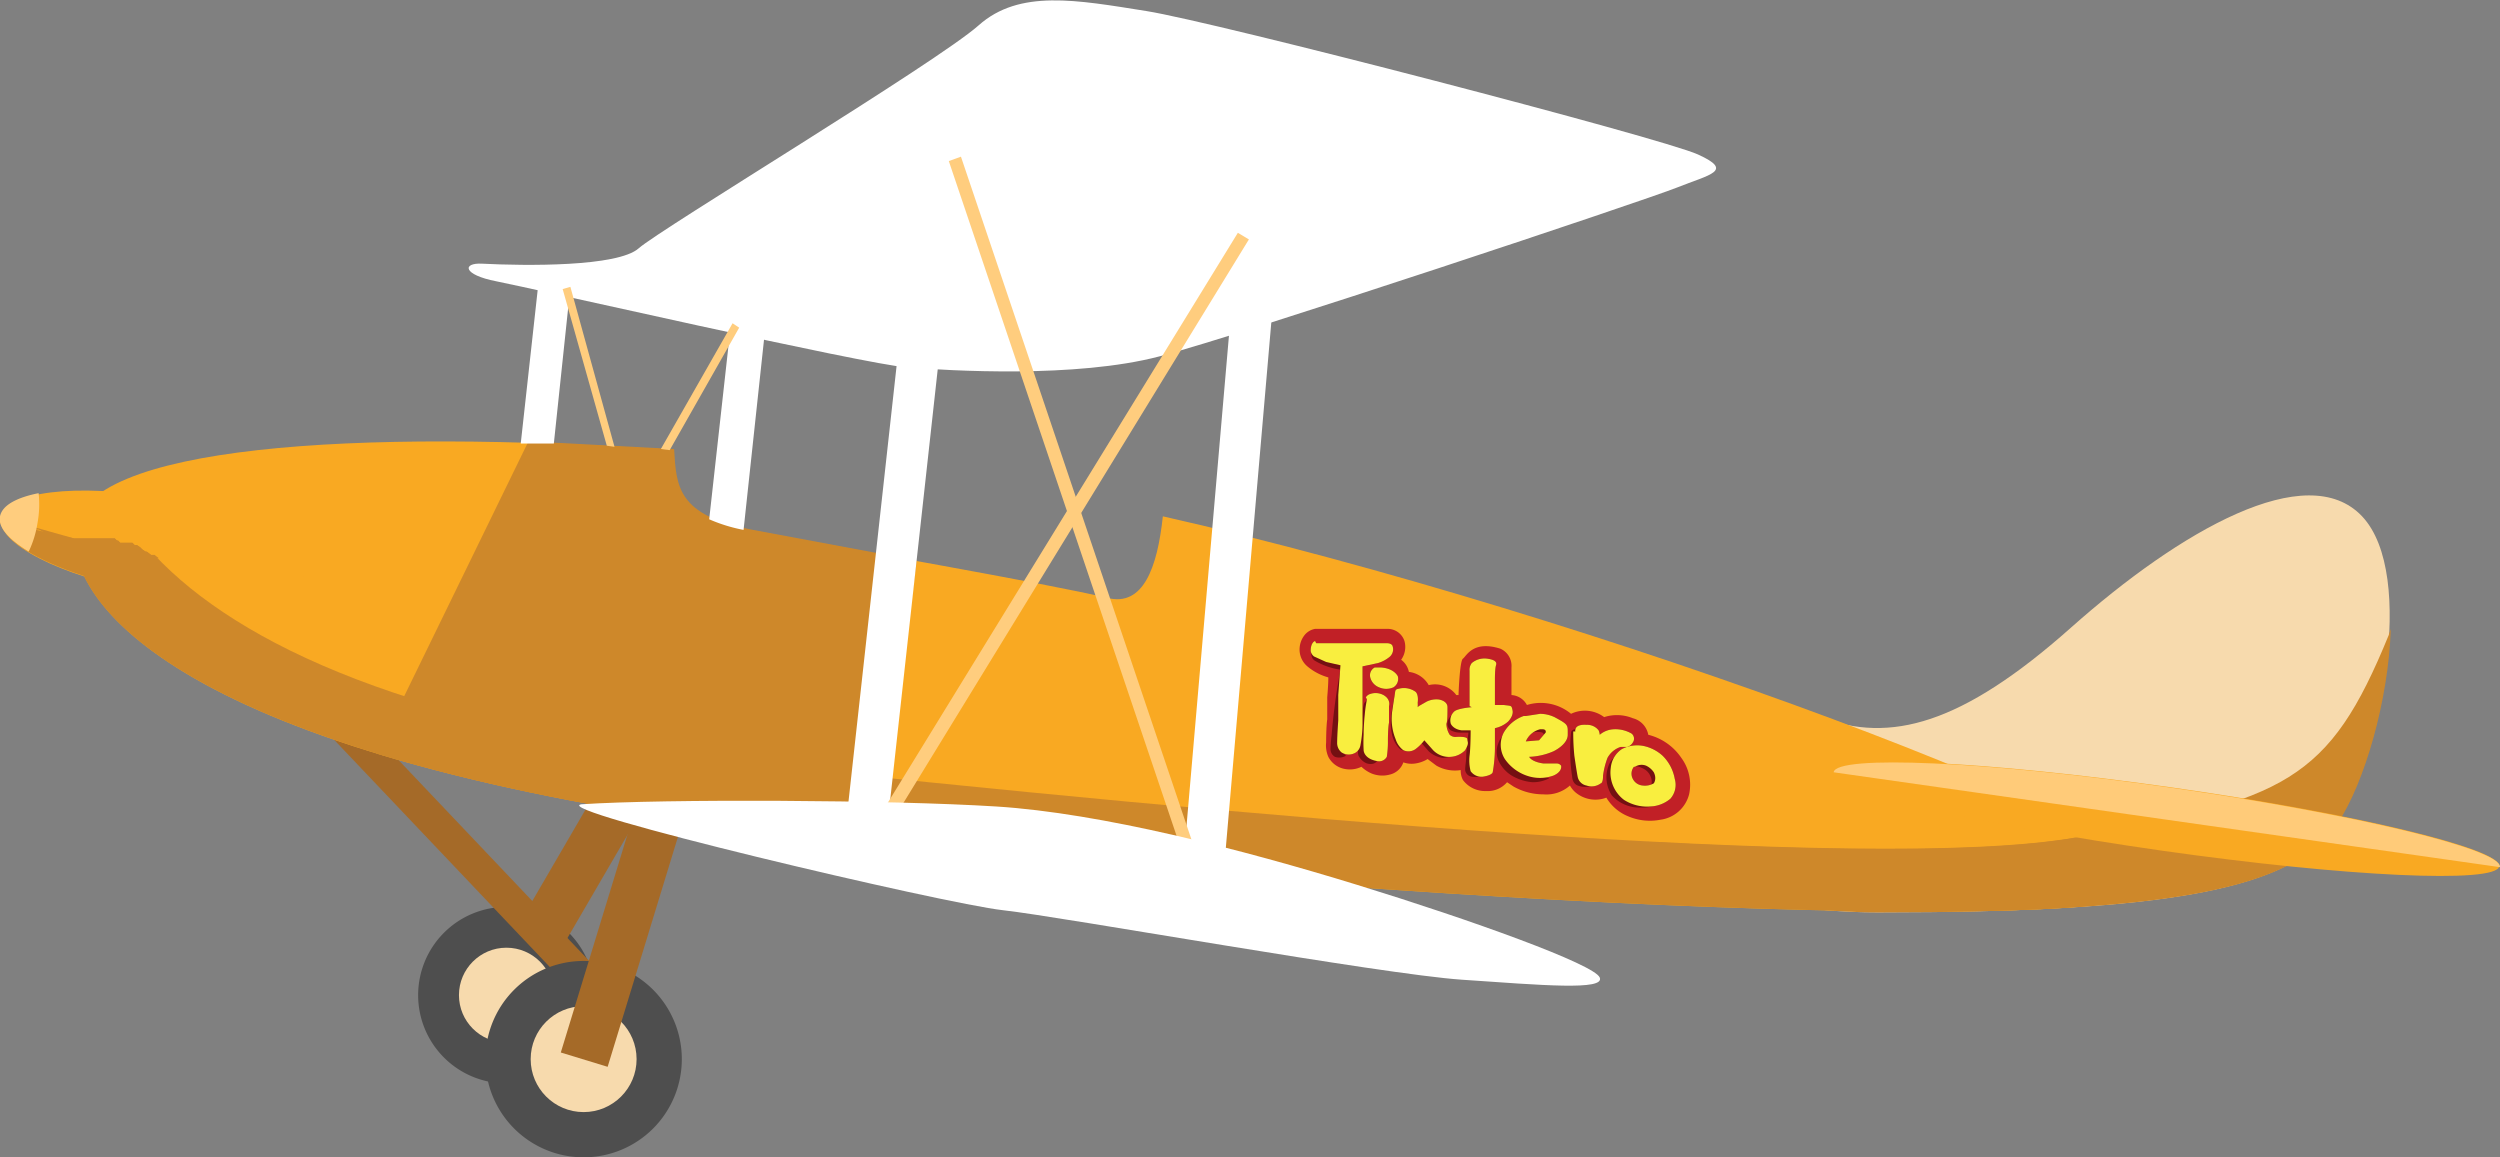 <svg xmlns="http://www.w3.org/2000/svg" viewBox="0 0 226.6 104.9"><rect x="0" y="0" width="226.6" height="104.9" fill="#808080" stroke="none"/><defs><style>.cls-1,.cls-3{fill:#f7daad;}.cls-1,.cls-10,.cls-13,.cls-14,.cls-2,.cls-5,.cls-6,.cls-7,.cls-9{fill-rule:evenodd;}.cls-2{fill:#4e4e4e;}.cls-4,.cls-5{fill:#a56a28;}.cls-6,.cls-8{fill:#f9a922;}.cls-7{fill:#ce882a;}.cls-12,.cls-9{fill:#ffcd7e;}.cls-10,.cls-11,.cls-13{fill:#fff;}.cls-13{stroke:#fff;stroke-miterlimit:22.93;stroke-width:0.22px;}.cls-14{fill:#ffcb79;}.cls-15{fill:#c12026;}.cls-16{fill:#741012;}.cls-17{fill:#f9ee3f;}</style></defs><title>avion6Asset 8</title><g id="Layer_2" data-name="Layer 2"><g id="Layer_1-2" data-name="Layer 1"><path class="cls-1" d="M165,65c6.3,2.4,12.8.7,22.7-8.1s21.4-15.4,26.4-10.1,1.6,21.8-2.3,27.8-15.1,8.1-41.6,8.1S138.3,64.5,165,65Z"/><path class="cls-2" d="M45.9,98.2a8,8,0,1,0-8-8A8,8,0,0,0,45.9,98.2Z"/><circle class="cls-3" cx="45.9" cy="90.2" r="4.3"/><rect class="cls-4" x="43.8" y="74.5" width="19.9" height="4.44" transform="translate(-39.6 84.5) rotate(-59.8)"/><polygon class="cls-5" points="27.1 63.7 29.2 61.6 55.4 89.2 53.3 91.3 27.1 63.7"/><path class="cls-6" d="M6.8,48C6,55.3,18,68.9,69.4,75.3s123.3,9.8,126.3,5.2-51.7-25-90.3-33.7c-.5,4.7-1.8,8.2-5,7.4-5.4-1.3-24.5-4.6-32.4-6.1s-6.8-3.9-7-7.3C32.1,38.8,7.6,40.4,6.8,48Z"/><path class="cls-7" d="M34.1,68.3c8.9,2.7,20.5,5.2,35.3,7l10.3,1.2,3.4-25.7-15-2.8c-6.7-1.3-6.8-3.9-7-7.3l-13.2-.7Z"/><ellipse class="cls-8" cx="13.8" cy="49.3" rx="4.3" ry="14" transform="translate(-37.1 54.3) rotate(-79.9)"/><path class="cls-7" d="M6.7,48.8h3.7l.2.2h.1l.2.2h1.1l.2.2h.2l.3.2.2.2.3.2h.1l.4.3H14C21.6,58.4,37.6,66,66.9,69.1c44.8,4.8,102.5,10.1,121.3,6.8l1.5-.3c4.3,2.3,6.6,4,6,4.9-3.1,4.6-74.9,1.2-126.3-5.2C26.7,70,11.2,59.7,7.6,52.2,3.3,50.8.4,49,0,47.3Z"/><path class="cls-7" d="M6.7,48.8h3.7l.2.2h.1l.2.2h1.1l.2.2h.2l.3.2.2.2.3.2h.1l.4.3H14l.4.3-1.3-.2a42.2,42.2,0,0,1-5.5-1.3H6.1l-2.2-.9h0l-.4-.2H2.3l-.2-.2H1.9l-.4-.3H1l-.2-.2h0l-.2-.2h0l-.2-.2H0Z"/><path class="cls-9" d="M2.6,50C.8,48.9-.2,47.8,0,46.8s1.5-1.7,3.5-2.1a9.3,9.3,0,0,1-.1,2.7A9.3,9.3,0,0,1,2.6,50Z"/><path class="cls-2" d="M52.9,104.9A8.9,8.9,0,1,0,44,96,8.9,8.9,0,0,0,52.9,104.9Z"/><circle class="cls-3" cx="52.9" cy="96" r="4.8"/><path class="cls-10" d="M43.7,23.9c-1.8-.1-1.8,1,1.3,1.6S78.3,33,82.2,33.3s15.3,1,22.9-1S149,18.2,152,17s5.2-1.5,1.9-3S110.2,2,103.9,1,92.4-1,88.7,2.3,59.8,20.8,57.9,22.5,47.6,24.1,43.7,23.9Z"/><rect class="cls-4" x="44.6" y="82.6" width="23.4" height="4.44" transform="translate(-41.2 113.9) rotate(-73)"/><polygon class="cls-10" points="112.2 21.1 115.9 21.5 111 78.1 107.3 77.7 112.2 21.1"/><rect class="cls-11" x="51.3" y="42.6" width="61.3" height="3.74" transform="translate(28.7 121.1) rotate(-83.7)"/><polygon class="cls-12" points="87.1 14.2 108.4 77.3 107.3 77.7 86 14.6 87.1 14.2"/><polygon class="cls-12" points="113.2 21.7 80.4 75.2 79.4 74.5 112.2 21.1 113.2 21.7"/><path class="cls-13" d="M66.4,29l2.9.3L67.3,47.9a14.5,14.5,0,0,1-2.9-.9Z"/><path class="cls-10" d="M48.8,25.7l2.9.3L50.2,40.2h-3Z"/><polygon class="cls-12" points="51.7 26 55.7 40.5 55 40.4 51 26.2 51.7 26"/><polygon class="cls-12" points="67 29.7 60.7 40.8 59.9 40.7 66.4 29.3 67 29.7"/><path class="cls-10" d="M52.7,72.9c7.5-.5,28.1-.4,37.6.2S112.6,77,123,80.2s21.5,7.2,22,8.4-5.2.7-12.5.2-36.2-5.7-41.6-6.3S49.5,73.4,52.7,72.9Z"/><path class="cls-7" d="M216.7,57c-.2,6.5-2.4,14-4.8,17.6-3.9,6-15.1,8.1-41.6,8.1-10.7,0-17.9-3-21-6.4,17.1.9,31.3,1,39-.4,18.9-3.4,22.8-5.1,28.2-18.3Z"/><ellipse class="cls-8" cx="196.4" cy="74.3" rx="2.9" ry="30.5" transform="translate(95.1 258.2) rotate(-81.9)"/><path class="cls-14" d="M196.8,71.4c16.7,2.4,30,5.6,29.8,7.2L166.2,70C166.4,68.4,180.1,69,196.8,71.4Z"/><path class="cls-15" d="M119.1,57h6.7a1.6,1.6,0,0,1,1.5,1.1,2,2,0,0,1-.3,1.7,1.8,1.8,0,0,1,.7,1.1,2.4,2.4,0,0,1,1.8,1.2,2.4,2.4,0,0,1,2.5.9h.2s.1-3.1.4-3.3.9-1.7,3.4-.9a1.7,1.7,0,0,1,1,1.7V63a1.7,1.7,0,0,1,1.4.9,4.3,4.3,0,0,1,4,.8,2.9,2.9,0,0,1,3,.3,3.8,3.8,0,0,1,2.6.1,1.9,1.9,0,0,1,1.4,1.5,5.1,5.1,0,0,1,3,2.1,4.1,4.1,0,0,1,.7,3.3,3.1,3.1,0,0,1-2.6,2.3,5,5,0,0,1-2.9-.3,4.1,4.1,0,0,1-2-1.7,2.8,2.8,0,0,1-2.7-.4,2.2,2.2,0,0,1-.6-.7,3.2,3.2,0,0,1-2.4.8,5.5,5.5,0,0,1-2.7-.7l-.6-.4a2.3,2.3,0,0,1-1.9.8,2.5,2.5,0,0,1-2.1-1,1.8,1.8,0,0,1-.2-.9,3.4,3.4,0,0,1-2.2-.4l-.8-.6a2.9,2.9,0,0,1-1.1.4,2.2,2.2,0,0,1-1.1-.1,1.7,1.7,0,0,1-1.2,1.1,2.6,2.6,0,0,1-1.7-.1,3.1,3.1,0,0,1-.9-.6,2.4,2.4,0,0,1-1.5.2,2.1,2.1,0,0,1-1.5-1.1,2.6,2.6,0,0,1-.2-1.3s0-1.4.1-2.1V63.2s.1-1.1.1-1.8a5,5,0,0,1-1.9-1,2,2,0,0,1-.7-1.7,2.1,2.1,0,0,1,.5-1.2,1.6,1.6,0,0,1,.9-.5Z"/><path class="cls-16" d="M119.2,58.1s-.4.1-.4.9a.8.8,0,0,0,.3.5l1.1.5,1.3.3-.2,2.7v2.3s-.1,1.4-.1,2a1.1,1.1,0,0,0,.4.9,1.2,1.2,0,0,0,1.3,0,1,1,0,0,0,.4-.6,11.3,11.3,0,0,0,.2-1.9V63.1s0-1.7,0-2.3v-.4l1.4-.3a3,3,0,0,0,1.1-.6.9.9,0,0,0,.2-1s-.1-.2-.5-.2h-6.4Z"/><path class="cls-16" d="M124.6,60.5a.8.8,0,0,0-.4.9,1.3,1.3,0,0,0,.8.9,1.6,1.6,0,0,0,1.3,0,.9.9,0,0,0,.4-1s-.3-.7-1.5-.8h-.5Z"/><path class="cls-16" d="M123.9,63.4a11.4,11.4,0,0,0-.2,1.4s-.1.9-.1,1.8a12.8,12.8,0,0,0,0,1.4s0,.8,1.3,1a.8.8,0,0,0,.8-.4,8.9,8.9,0,0,0,.1-1.5s0-1.1.1-1.6V64s.2-.6-.5-1a1.5,1.5,0,0,0-1.2-.1.7.7,0,0,0-.4.3Z"/><path class="cls-16" d="M128.6,64l.7-.4a2,2,0,0,1,1.1-.2s.8.1.8.7,0,1.3-.1,1.5a2,2,0,0,0,.3,1,.8.8,0,0,0,.5.2s1.1-.1,1.1.2.2.3-.2,1a2,2,0,0,1-1.3.6,2,2,0,0,1-1.6-.6l-.8-.9a3.9,3.9,0,0,1-.8.8,1.1,1.1,0,0,1-1.1.1,2,2,0,0,1-.7-1,4.9,4.9,0,0,1-.3-2.6s.1-.7.2-1.3,0-.6.5-.7a1.8,1.8,0,0,1,1.4.3s.3.2.2,1a2.9,2.9,0,0,1,0,.4Z"/><path class="cls-16" d="M133.4,64.1s-1.3.1-1.6.4a1.1,1.1,0,0,0-.3,1.1s.2.5,1,.6h.8s0,1.6-.1,2.3a3.8,3.8,0,0,0,.1,1.4,1.2,1.2,0,0,0,1.1.5s.8-.1.9-.4a13.3,13.3,0,0,0,.2-2.4V66a2.6,2.6,0,0,0,1.2-.6s.5-.5.4-1-.1-.4-.8-.5h-.8V61.5s0-.9.1-1.2-.1-.5-.8-.6a1.8,1.8,0,0,0-1.4.4,1,1,0,0,0-.2.7V64Z"/><path class="cls-16" d="M141.1,69.2h-1.2s-1-.1-1.3-.6a6,6,0,0,0,2.2-.5s1.3-.6,1.3-1.5.1-.9-1.2-1.6a3.1,3.1,0,0,0-1.3-.3l-1.3.2h-.2a3.4,3.4,0,0,0-1.8,1.5,2.4,2.4,0,0,0,.1,2.4,4,4,0,0,0,2.3,1.6,3.6,3.6,0,0,0,2.1-.1s.8-.3.7-.9A.5.5,0,0,0,141.1,69.2Zm-2.8-2a1.9,1.9,0,0,1,1.3-1.1h.2c.4,0,.3.3.3.3s-.6.7-.6.7S138.3,67.2,138.3,67.2Z"/><path class="cls-16" d="M142.6,66.3a20.6,20.6,0,0,0,.1,2.2s.2,1.4.3,1.9a1,1,0,0,0,.8.8,1.4,1.4,0,0,0,1.3-.2s.2,0,.2-.7a7.2,7.2,0,0,1,.4-1.6,2.1,2.1,0,0,1,1.2-1h.6a.9.9,0,0,0,.5-.4.6.6,0,0,0-.1-.8,2.9,2.9,0,0,0-1.6-.4,2.1,2.1,0,0,0-1.3.5,1.2,1.2,0,0,0-.1-.4,1.3,1.3,0,0,0-1.1-.5s-.9-.1-1,.4,0,0,0,.2Z"/><path class="cls-16" d="M151.8,70.6a3.9,3.9,0,0,0-1.1-2.1,3.7,3.7,0,0,0-1.8-.9,3,3,0,0,0-1.9.3H147a2.3,2.3,0,0,0-1,1.7,3.1,3.1,0,0,0,1.2,2.9,3.9,3.9,0,0,0,2.4.6,3,3,0,0,0,1.8-.7A1.9,1.9,0,0,0,151.8,70.6Zm-1.9.4a1.6,1.6,0,0,1-1,.2,1.1,1.1,0,0,1-.9-.6,1,1,0,0,1,.1-1.1h.1a1.1,1.1,0,0,1,1-.1,1.7,1.7,0,0,1,.7.6C150.2,70.6,149.9,71,149.9,71Z"/><path class="cls-16" d="M118.9,59s-.2.6.3.9a6.3,6.3,0,0,0,2.3.8,56.6,56.6,0,0,0-.8,5.9s-.1.8-.1,1.3a.8.8,0,0,0,.4.7,1.2,1.2,0,0,0,1-.1,1.5,1.5,0,0,1-.5-.9l.4-4.3.2-2.1v-.8a14.2,14.2,0,0,1-2.2-.7l-.7-.5Z"/><path class="cls-16" d="M123.9,63.5a.6.6,0,0,0-.3.4s-.2,1-.3,1.6l-.2,2s-.1.9.1,1.1a1.4,1.4,0,0,0,.7.6s.6.2.9-.2l.3-.3c0-.1-.7-.4-.7-.4a1.9,1.9,0,0,1-.2-.5c0-.2,0-1.2,0-1.5l.2-1.5a3.8,3.8,0,0,0,.1-.8c0-.2-.3-.5-.3-.5h-.3Z"/><path class="cls-16" d="M126.6,62.8a.7.7,0,0,0-.2.4s-.1.4-.3,1.6a5.4,5.4,0,0,0,.1,1.9,2.6,2.6,0,0,0,.7,1.2.8.8,0,0,0,1-.1l-.3-.5c-.1-.2-.4-.2-.4-.6s-.1-.9-.2-1.1.1-.7,0-1a3,3,0,0,1,0-1,3.4,3.4,0,0,0,0-.6C126.9,62.9,126.6,62.8,126.6,62.8Z"/><path class="cls-16" d="M128.8,67.3l.7.8a2.3,2.3,0,0,0,1.3.6,2.1,2.1,0,0,0,1-.3l-.4-.4-.9-.5L130,67l-.9-.4-.2.3Z"/><path class="cls-16" d="M131.5,64.9a1.1,1.1,0,0,0-.3.6.7.7,0,0,0,.3.7,1.8,1.8,0,0,0,.9.2h.7s-.2,1.6-.2,2.1-.1.9-.1,1.3a.7.7,0,0,0,.6.6,1.8,1.8,0,0,0,1.2-.2h-.1c-.1-.1-.6-.1-.7-.3a13.3,13.3,0,0,1-.2-1.5,11.4,11.4,0,0,1,0-1.6c0-.2,0-.5.1-.6s-.3-.2-.6-.3-.6-.1-.7-.2l-.6-.5C131.8,65,131.5,64.9,131.5,64.9Z"/><path class="cls-16" d="M138.9,66.4a1.7,1.7,0,0,1,.9,0s.2.1.2.5h.3c.1-.1.2-.5.1-.6a1.1,1.1,0,0,0-.8-.3l-.6.2-.2.3Z"/><path class="cls-16" d="M136.4,66.5a2,2,0,0,0-.6.9,2,2,0,0,0,.1,1.7,3.1,3.1,0,0,0,1.3,1.3,4.4,4.4,0,0,0,1.7.5,3.1,3.1,0,0,0,1.4-.3s.2,0,0-.1l-1.2-.3a6.9,6.9,0,0,1-1.8-.8,3.3,3.3,0,0,1-.5-.9,6.1,6.1,0,0,1-.2-1.2l.2-.6C136.8,66.6,136.4,66.5,136.4,66.5Z"/><path class="cls-16" d="M142.7,66.1s-.3.1-.3.3a15.8,15.8,0,0,0,.1,4s0,.6.5.8a1.9,1.9,0,0,0,1,.1l.5-.2H144l-.5-.6a13.9,13.9,0,0,1-.3-1.8c0-.2-.1-.9-.1-1a10.8,10.8,0,0,0,0-1.1,1,1,0,0,0-.2-.4Z"/><path class="cls-16" d="M146.4,68.6a1.6,1.6,0,0,0-.6.8,3,3,0,0,0,.3,2.7,3.4,3.4,0,0,0,2.6,1.1A3.1,3.1,0,0,0,150,73l-.7-.3-2.1-.6a4.2,4.2,0,0,1-.6-1.4,6,6,0,0,1,0-1.5C146.6,69,146.4,68.6,146.4,68.6Z"/><path class="cls-16" d="M147.9,69.6s.3-.3.9,0a1.4,1.4,0,0,1,.9,1.1.9.9,0,0,1-.1.6h.2c.1,0,.5-.3.6-.4a3.1,3.1,0,0,0,.1-.9,4.3,4.3,0,0,0-.8-.9,2.3,2.3,0,0,0-1.2-.3c-.4.1-.4.1-.6.2a.6.6,0,0,0-.1.4.4.4,0,0,1,0,.2Z"/><path class="cls-17" d="M119.2,58.1s-.4.1-.4.9a.8.8,0,0,0,.3.5l1.1.5,1.3.3-.2,2.7v2.3s-.1,1.4-.1,2a1.1,1.1,0,0,0,.4.9,1.2,1.2,0,0,0,1.3,0,1,1,0,0,0,.4-.6,11.3,11.3,0,0,0,.2-1.9V63.1s0-1.7,0-2.3v-.4l1.4-.3a3,3,0,0,0,1.1-.6.9.9,0,0,0,.2-1s-.1-.2-.5-.2h-6.4Z"/><path class="cls-17" d="M124.6,60.5a.8.8,0,0,0-.4.9,1.3,1.3,0,0,0,.8.9,1.6,1.6,0,0,0,1.3,0,.9.9,0,0,0,.4-1s-.3-.7-1.5-.8h-.5Z"/><path class="cls-17" d="M123.9,63.4a11.4,11.4,0,0,0-.2,1.4s-.1.9-.1,1.8a12.8,12.8,0,0,0,0,1.4s0,.8,1.3,1a.8.8,0,0,0,.8-.4,8.9,8.9,0,0,0,.1-1.5s0-1.1.1-1.6V64s.2-.6-.5-1a1.5,1.5,0,0,0-1.2-.1.7.7,0,0,0-.4.3Z"/><path class="cls-17" d="M128.6,64l.7-.4a2,2,0,0,1,1.1-.2s.8.1.8.7,0,1.3-.1,1.5a2,2,0,0,0,.3,1,.8.8,0,0,0,.5.2s1.1-.1,1.1.2.2.3-.2,1a2,2,0,0,1-1.3.6,2,2,0,0,1-1.6-.6l-.8-.9a3.9,3.9,0,0,1-.8.8,1.1,1.1,0,0,1-1.1.1,2,2,0,0,1-.7-1,4.9,4.9,0,0,1-.3-2.6s.1-.7.2-1.3,0-.6.5-.7a1.8,1.8,0,0,1,1.4.3s.3.2.2,1a2.9,2.9,0,0,1,0,.4Z"/><path class="cls-17" d="M133.4,64.1s-1.3.1-1.6.4a1.1,1.1,0,0,0-.3,1.1s.2.5,1,.6h.8s0,1.6-.1,2.3a3.8,3.8,0,0,0,.1,1.4,1.2,1.2,0,0,0,1.1.5s.8-.1.9-.4a13.3,13.3,0,0,0,.2-2.4V66a2.6,2.6,0,0,0,1.2-.6s.5-.5.4-1-.1-.4-.8-.5h-.8V61.5s0-.9.1-1.2-.1-.5-.8-.6a1.8,1.8,0,0,0-1.4.4,1,1,0,0,0-.2.7V64Z"/><path class="cls-17" d="M141.1,69.2h-1.2s-1-.1-1.3-.6a6,6,0,0,0,2.2-.5s1.3-.6,1.3-1.5.1-.9-1.2-1.6a3.1,3.1,0,0,0-1.3-.3l-1.3.2h-.2a3.4,3.4,0,0,0-1.8,1.5,2.4,2.4,0,0,0,.1,2.4,4,4,0,0,0,2.3,1.6,3.6,3.6,0,0,0,2.1-.1s.8-.3.7-.9A.5.5,0,0,0,141.1,69.2Zm-2.8-2a1.9,1.9,0,0,1,1.3-1.1h.2c.4,0,.3.3.3.3s-.6.7-.6.7S138.3,67.2,138.3,67.2Z"/><path class="cls-17" d="M142.6,66.3a20.6,20.6,0,0,0,.1,2.2s.2,1.4.3,1.9a1,1,0,0,0,.8.8,1.4,1.4,0,0,0,1.3-.2s.2,0,.2-.7a7.2,7.2,0,0,1,.4-1.6,2.1,2.1,0,0,1,1.2-1h.6a.9.9,0,0,0,.5-.4.6.6,0,0,0-.1-.8,2.9,2.9,0,0,0-1.6-.4,2.1,2.1,0,0,0-1.3.5,1.2,1.2,0,0,0-.1-.4,1.3,1.3,0,0,0-1.1-.5s-.9-.1-1,.4,0,0,0,.2Z"/><path class="cls-17" d="M151.8,70.6a3.9,3.9,0,0,0-1.1-2.1,3.7,3.7,0,0,0-1.8-.9,3,3,0,0,0-1.9.3H147a2.3,2.3,0,0,0-1,1.7,3.1,3.1,0,0,0,1.2,2.9,3.9,3.9,0,0,0,2.4.6,3,3,0,0,0,1.8-.7A1.9,1.9,0,0,0,151.8,70.6Zm-1.9.4a1.6,1.6,0,0,1-1,.2,1.1,1.1,0,0,1-.9-.6,1,1,0,0,1,.1-1.1h.1a1.1,1.1,0,0,1,1-.1,1.7,1.7,0,0,1,.7.6C150.2,70.6,149.9,71,149.9,71Z"/></g></g></svg>